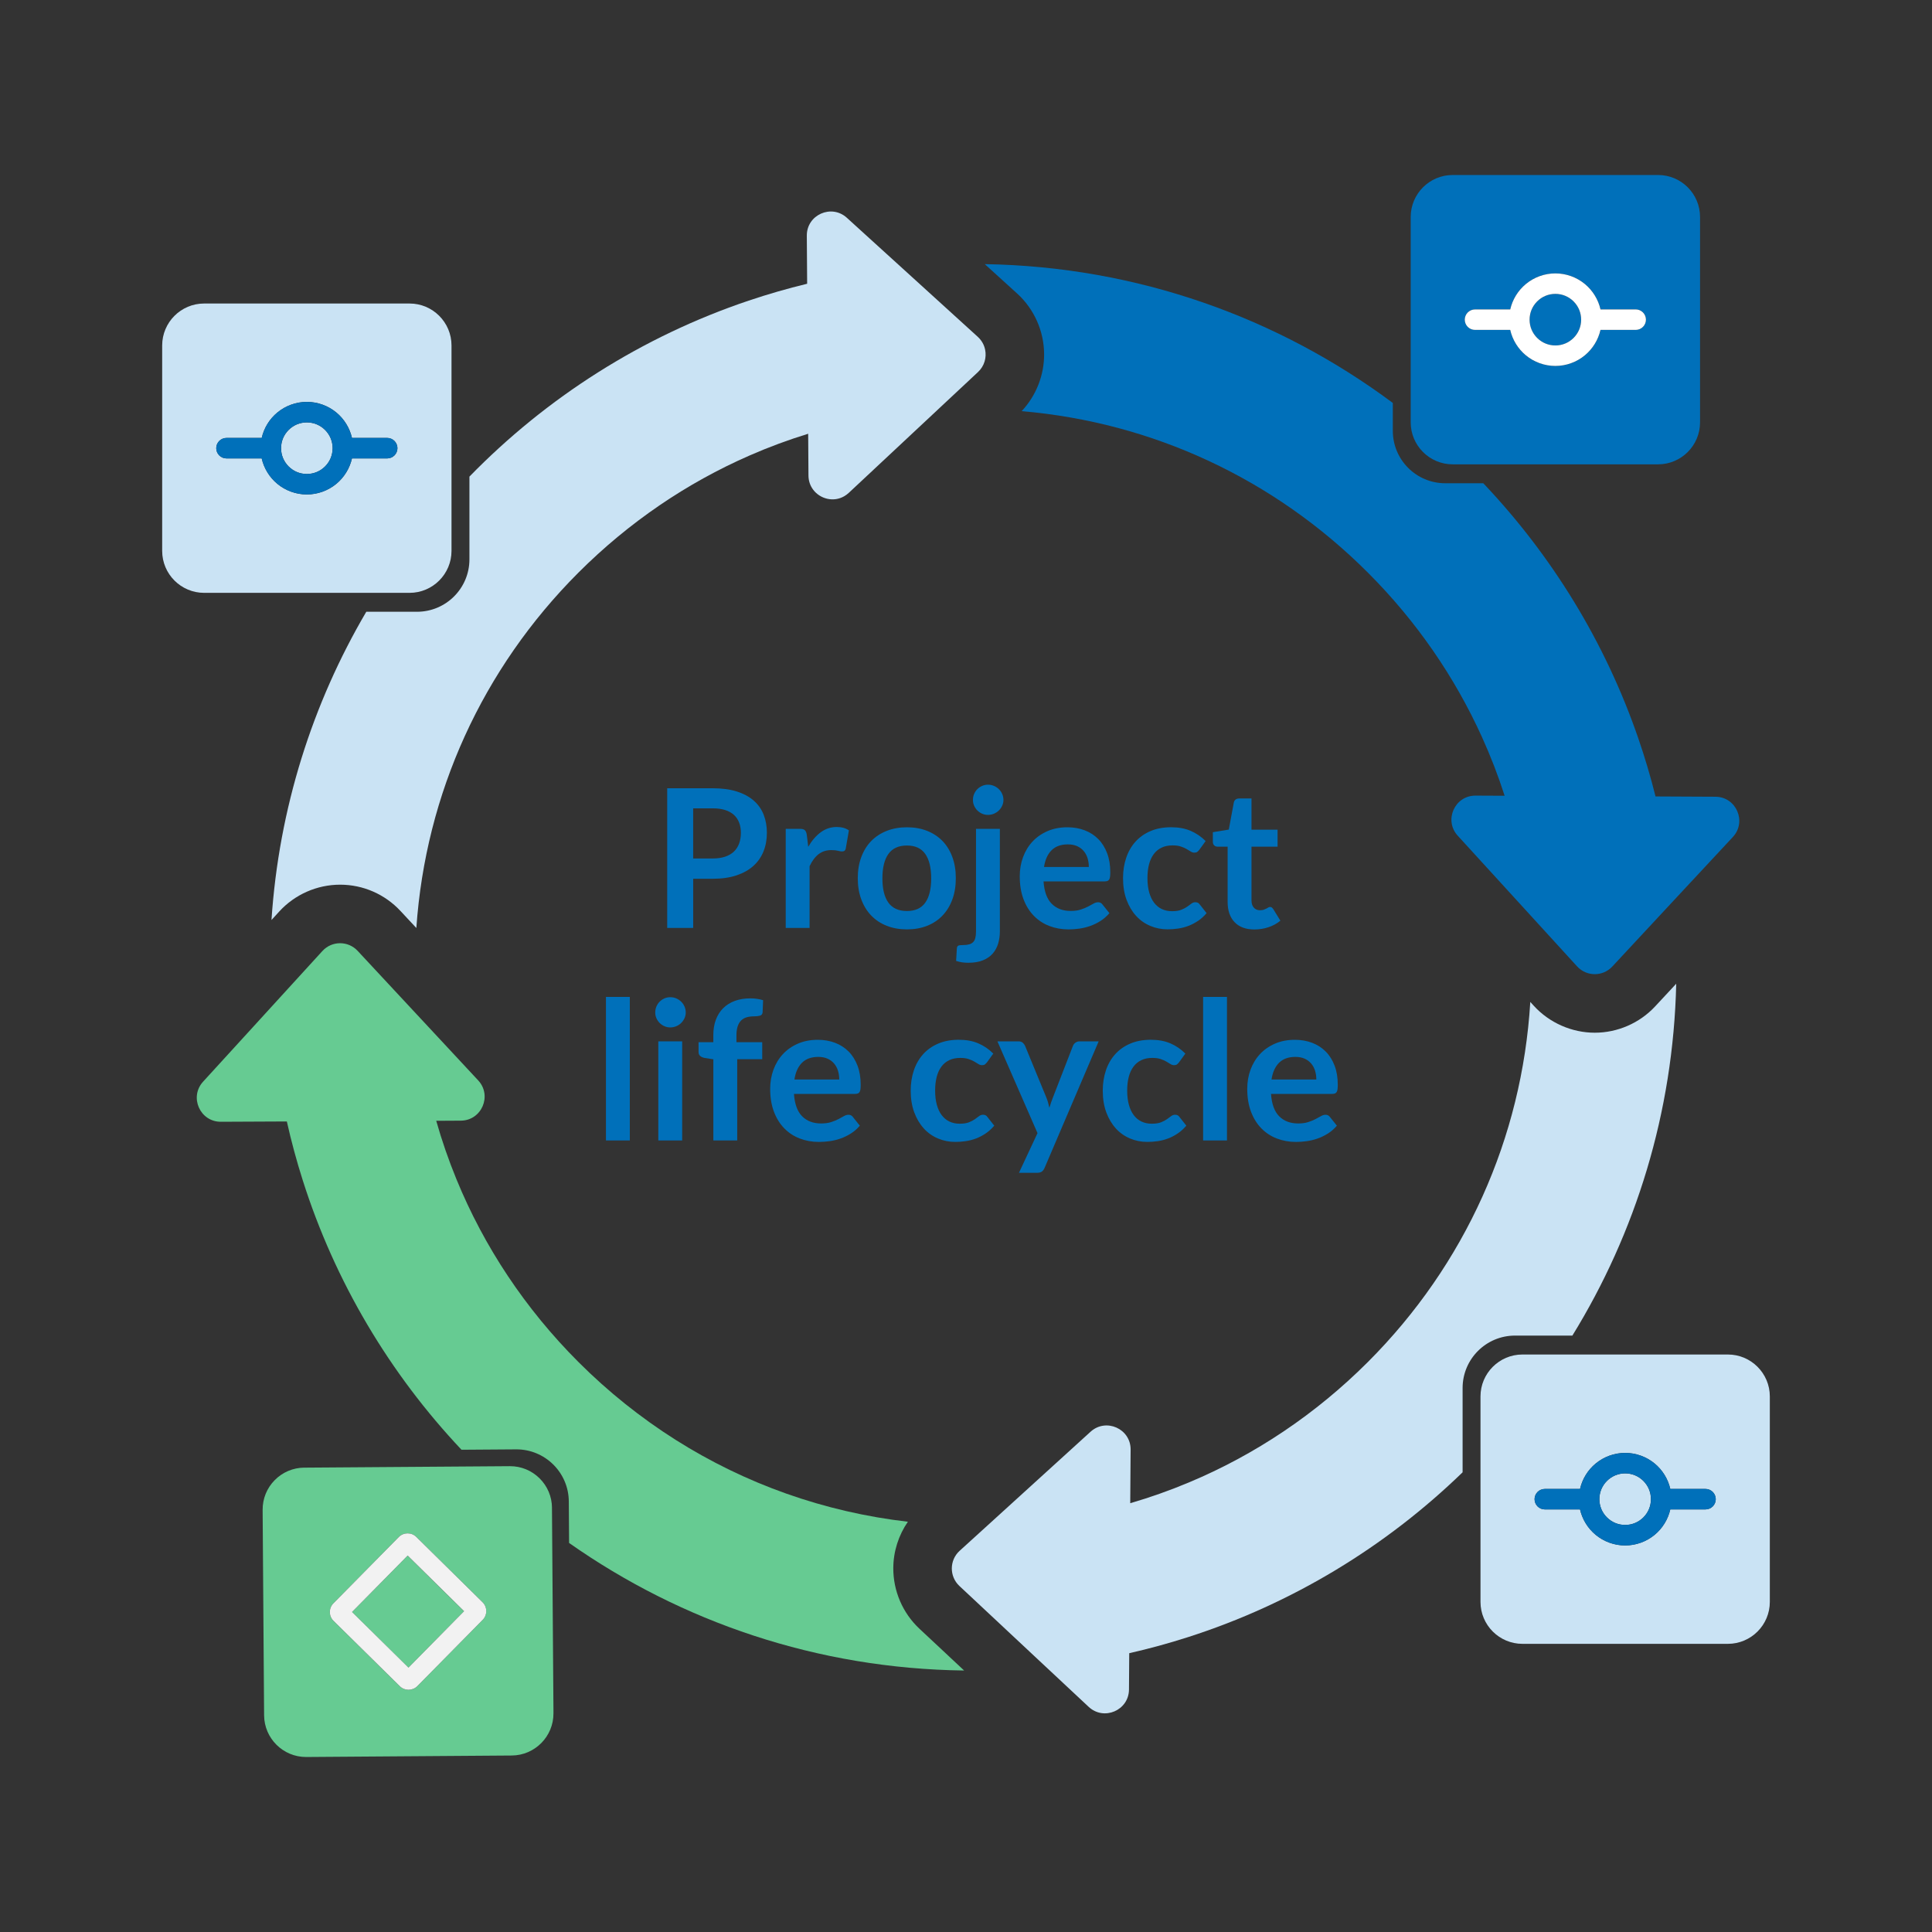 <?xml version="1.0" encoding="UTF-8"?><svg id="b" xmlns="http://www.w3.org/2000/svg" viewBox="0 0 1000 1000"><rect x="0" y="0" width="1000" height="1000" fill="#333333" stroke="none"/><path d="M562.93,444.22c-.43-1.42-1.1-2.66-2-3.72-.9-1.07-2.03-1.91-3.4-2.53-1.37-.62-2.97-.92-4.8-.92-3.6,0-6.42,1.02-8.45,3.05-2.03,2.03-3.33,4.92-3.9,8.65h23.2c0-1.6-.22-3.11-.65-4.53Z" style="fill:none;"/><path d="M469.43,471.55c4.27,0,7.42-1.43,9.47-4.3,2.05-2.87,3.08-7.07,3.08-12.6s-1.03-9.75-3.08-12.65c-2.05-2.9-5.21-4.35-9.47-4.35s-7.53,1.46-9.6,4.38c-2.07,2.92-3.1,7.12-3.1,12.62s1.03,9.69,3.1,12.58c2.07,2.88,5.27,4.33,9.6,4.33Z" style="fill:none;"/><path d="M379.88,421.8c-1.2-1.1-2.72-1.94-4.55-2.52-1.83-.58-3.98-.88-6.45-.88h-10.1v25.95h10.1c2.47,0,4.62-.31,6.45-.92,1.83-.62,3.35-1.5,4.55-2.65,1.2-1.15,2.1-2.55,2.7-4.2.6-1.65.9-3.49.9-5.53s-.3-3.68-.9-5.25c-.6-1.57-1.5-2.9-2.7-4Z" style="fill:none;"/><path d="M678.68,550.5c-.9-1.07-2.03-1.91-3.4-2.53-1.37-.62-2.97-.92-4.8-.92-3.6,0-6.42,1.02-8.45,3.05-2.03,2.03-3.33,4.92-3.9,8.65h23.2c0-1.6-.22-3.11-.65-4.53-.43-1.42-1.1-2.66-2-3.72Z" style="fill:none;"/><path d="M431.74,550.5c-.9-1.07-2.03-1.91-3.4-2.53-1.37-.62-2.97-.92-4.8-.92-3.6,0-6.42,1.02-8.45,3.05s-3.33,4.92-3.9,8.65h23.2c0-1.6-.22-3.11-.65-4.53-.43-1.42-1.1-2.66-2-3.72Z" style="fill:none;"/><path d="M475.9,843.03c-8.68-8.11-13.61-19.59-13.53-31.47.05-8.59,2.73-16.93,7.55-23.91-21.63-2.5-42.73-7.4-62.97-14.57-40-14.17-76.66-37.21-107.55-68.1-27.53-27.53-48.82-59.65-63.15-94.62-4.04-9.87-7.55-19.96-10.46-30.24l12.71-.07c10.79-.05,16.36-12.94,9.01-20.84l-26.15-28.1-5.57-5.98h0s-30.68-32.97-30.68-32.97c-4.94-5.3-13.34-5.26-18.23.08l-26.61,29.14-9.27,10.16-25.88,28.33c-7.28,7.98-1.59,20.8,9.21,20.76l34.14-.16c2.29,10.25,5.02,20.35,8.17,30.26,16.72,52.78,45.15,100.34,82.23,139.66l28.21-.2c14.99-.11,27.23,11.96,27.33,26.94l.15,21.5c57.99,40.78,128.41,65.07,204.47,66.03l-23.13-21.63Z" style="fill:#66cb92;"/><path d="M215.82,316.65h-26.23c-27.82,47.38-45.23,101.61-49.07,159.55l4-4.39c8.07-8.83,19.56-13.9,31.52-13.9s23.2,4.97,31.25,13.61l8.21,8.81c4.8-69.51,34.17-134.22,83.91-183.96,25.96-25.95,56-46.38,88.67-60.65,9.85-4.31,19.94-8.05,30.23-11.21l.03,3.93.12,17.71c.02,2.84.94,5.31,2.41,7.28,3.59,4.83,10.54,6.65,16.12,3.41.81-.47,1.6-1.05,2.34-1.74l28.03-26.2,17.73-16.58,12.16-11.37,8.98-8.39c3.31-3.09,4.52-7.53,3.66-11.62-.26-1.22-.7-2.42-1.33-3.53,0,0,0,0,0,0-.4-.7-.88-1.37-1.42-2-.03-.04-.06-.08-.09-.11-.29-.33-.61-.65-.94-.95l-39.37-35.8-.03-.03-18.93-17.2-9.44-8.59c-7.99-7.27-20.8-1.54-20.73,9.25l.15,21.57.02,3.32c-10.26,2.49-20.35,5.4-30.24,8.73-55.33,18.63-104.71,50.19-144.56,91.09v42.82c0,14.99-12.15,27.14-27.14,27.14Z" style="fill:#cae3f4;"/><path d="M784.18,691.3h29.68c32.76-53.19,52.23-115.44,53.75-182.12l-10.92,11.74c-8.05,8.64-19.43,13.61-31.25,13.61s-23.45-5.07-31.52-13.91l-1.84-2.02c-4.28,70.43-33.75,136.05-84.07,186.38-27.02,27-58.41,48-92.62,62.32-9.91,4.15-20.04,7.75-30.38,10.76l.2-27.74c.08-10.8-12.74-16.52-20.73-9.26l-28.39,25.82-24.88,22.63-14.49,13.17c-5.36,4.87-5.41,13.28-.13,18.22l38.87,36.36,5.89,5.51,22.14,20.69c7.89,7.38,20.79,1.83,20.87-8.96l.13-18.81c10.3-2.33,20.42-5.1,30.35-8.29,53.97-17.28,102.46-46.82,142.2-85.34v-43.62c0-14.99,12.15-27.14,27.14-27.14Z" style="fill:#cae3f4;"/><path d="M526.47,151.92c8.79,8.01,13.88,19.4,13.96,31.3.08,10.99-4.14,21.63-11.63,29.59,67.71,5.78,130.59,34.95,179.21,83.57,25.03,25.03,44.89,53.84,59.07,85.15,4.48,9.88,8.39,20.01,11.71,30.35l-15.06-.07c-10.8-.05-16.49,12.78-9.21,20.75l25.88,28.33,10.91,11.95,24.98,27.35c4.89,5.35,13.29,5.39,18.23.09l31.59-33.96,4.66-5.01,26.15-28.08c7.35-7.9,1.78-20.79-9.01-20.84l-31.01-.15c-2.57-10.29-5.58-20.42-9.01-30.34-17.13-49.67-44.73-94.47-80.14-131.77h-19.69c-14.99,0-27.14-12.15-27.14-27.14v-14.43c-59.14-44.05-132.1-70.57-211.2-71.85l16.74,15.21Z" style="fill:#0070ba;"/><path d="M396.94,431.05c0-3.37-.55-6.47-1.65-9.3-1.1-2.83-2.8-5.27-5.1-7.3-2.3-2.03-5.22-3.62-8.75-4.75-3.53-1.13-7.72-1.7-12.55-1.7h-23.55v72.3h13.45v-25.45h10.1c4.7,0,8.8-.58,12.3-1.75,3.5-1.17,6.42-2.8,8.75-4.9,2.33-2.1,4.08-4.61,5.25-7.53,1.17-2.92,1.75-6.12,1.75-9.62ZM382.58,436.57c-.6,1.65-1.5,3.05-2.7,4.2-1.2,1.15-2.72,2.03-4.55,2.65-1.83.62-3.98.92-6.45.92h-10.1v-25.95h10.1c2.47,0,4.62.29,6.45.88,1.83.58,3.35,1.42,4.55,2.52,1.2,1.1,2.1,2.43,2.7,4,.6,1.57.9,3.32.9,5.25,0,2.03-.3,3.88-.9,5.53Z" style="fill:#0070ba;"/><path d="M419.04,448.35c1.27-2.73,2.82-4.81,4.65-6.22,1.83-1.42,4.03-2.12,6.6-2.12,1.43,0,2.58.12,3.45.35.87.23,1.55.35,2.05.35.57,0,1.02-.12,1.35-.38s.55-.68.65-1.28l1.6-9.25c-1.67-1.17-3.77-1.75-6.3-1.75-3.07,0-5.83.92-8.3,2.75-2.47,1.83-4.62,4.33-6.45,7.5l-.75-6.2c-.17-1.13-.5-1.93-1-2.4s-1.38-.7-2.65-.7h-7.25v51.3h12.35v-31.95Z" style="fill:#0070ba;"/><path d="M450.96,473.9c2.22,2.3,4.89,4.07,8.03,5.3,3.13,1.23,6.62,1.85,10.45,1.85s7.31-.62,10.42-1.85c3.12-1.23,5.78-3,7.97-5.3,2.2-2.3,3.9-5.08,5.1-8.35,1.2-3.27,1.8-6.93,1.8-11s-.6-7.68-1.8-10.95c-1.2-3.27-2.9-6.03-5.1-8.3-2.2-2.27-4.86-4.02-7.97-5.25-3.12-1.23-6.59-1.85-10.42-1.85s-7.32.62-10.45,1.85c-3.13,1.23-5.81,2.98-8.03,5.25-2.22,2.27-3.93,5.03-5.15,8.3-1.22,3.27-1.83,6.92-1.83,10.95s.61,7.73,1.83,11c1.22,3.27,2.93,6.05,5.15,8.35ZM459.83,442.02c2.07-2.92,5.27-4.38,9.6-4.38s7.42,1.45,9.47,4.35c2.05,2.9,3.08,7.12,3.08,12.65s-1.03,9.73-3.08,12.6c-2.05,2.87-5.21,4.3-9.47,4.3s-7.53-1.44-9.6-4.33c-2.07-2.88-3.1-7.08-3.1-12.58s1.03-9.71,3.1-12.62Z" style="fill:#0070ba;"/><path d="M505.88,419.5c.7.7,1.53,1.26,2.48,1.67.95.42,1.96.62,3.02.62s2.13-.21,3.1-.62c.97-.42,1.81-.98,2.52-1.67.72-.7,1.29-1.52,1.73-2.45.43-.93.65-1.93.65-3s-.22-2.13-.65-3.1c-.43-.97-1.01-1.8-1.73-2.5-.72-.7-1.56-1.26-2.52-1.67-.97-.42-2-.62-3.1-.62s-2.07.21-3.02.62c-.95.42-1.78.98-2.48,1.67-.7.7-1.26,1.53-1.67,2.5-.42.97-.62,2-.62,3.1s.21,2.07.62,3c.42.93.98,1.75,1.67,2.45Z" style="fill:#0070ba;"/><path d="M517.53,482.05v-53.05h-12.35v53.05c0,1.33-.11,2.45-.33,3.35-.22.9-.58,1.62-1.1,2.18-.52.55-1.2.95-2.05,1.2-.85.25-1.89.38-3.12.38s-2.07.09-2.5.28c-.43.18-.7.61-.8,1.28l-.4,6.65c1.03.33,2.05.58,3.05.73,1,.15,2.08.22,3.25.22,3,0,5.54-.42,7.62-1.28,2.08-.85,3.77-2.02,5.05-3.5,1.28-1.48,2.22-3.21,2.8-5.17.58-1.97.88-4.07.88-6.3Z" style="fill:#0070ba;"/><path d="M574.23,472.65l-3.6-4.5c-.27-.37-.58-.65-.95-.85-.37-.2-.8-.3-1.3-.3-.77,0-1.56.23-2.38.7-.82.47-1.77.98-2.85,1.55-1.08.57-2.35,1.08-3.8,1.55s-3.17.7-5.17.7c-4.07,0-7.33-1.23-9.8-3.7-2.47-2.47-3.88-6.33-4.25-11.6h31.7c.57,0,1.03-.08,1.4-.23.37-.15.66-.4.88-.75.22-.35.37-.83.45-1.45.08-.62.12-1.39.12-2.32,0-3.7-.55-6.99-1.65-9.88-1.1-2.88-2.63-5.32-4.6-7.3-1.97-1.98-4.31-3.49-7.03-4.52s-5.69-1.55-8.92-1.55c-3.83,0-7.27.67-10.33,2-3.05,1.33-5.63,3.14-7.75,5.42s-3.74,4.97-4.88,8.05c-1.13,3.08-1.7,6.38-1.7,9.88,0,4.5.65,8.46,1.95,11.88,1.3,3.42,3.08,6.28,5.35,8.6,2.27,2.32,4.93,4.07,8,5.25,3.07,1.18,6.38,1.78,9.95,1.78,1.8,0,3.66-.13,5.57-.4s3.8-.72,5.65-1.38c1.85-.65,3.62-1.52,5.33-2.6,1.7-1.08,3.23-2.42,4.6-4.03ZM544.28,440.1c2.03-2.03,4.85-3.05,8.45-3.05,1.83,0,3.43.31,4.8.92,1.37.62,2.5,1.46,3.4,2.53.9,1.07,1.57,2.31,2,3.72.43,1.42.65,2.92.65,4.53h-23.2c.57-3.73,1.87-6.62,3.9-8.65Z" style="fill:#0070ba;"/><path d="M620.08,476.67c1.6-1.08,3.08-2.42,4.45-4.03l-3.55-4.5c-.5-.77-1.25-1.15-2.25-1.15-.77,0-1.46.24-2.07.72-.62.48-1.34,1.02-2.18,1.6s-1.86,1.12-3.07,1.6c-1.22.48-2.81.72-4.78.72s-3.73-.38-5.3-1.12c-1.57-.75-2.9-1.85-4-3.3-1.1-1.45-1.94-3.24-2.53-5.38-.58-2.13-.88-4.57-.88-7.3s.27-4.99.8-7.08c.53-2.08,1.34-3.86,2.43-5.33,1.08-1.47,2.44-2.59,4.07-3.38,1.63-.78,3.53-1.17,5.7-1.17,1.7,0,3.12.19,4.28.58,1.15.38,2.14.82,2.97,1.3.83.48,1.55.92,2.15,1.3.6.38,1.22.58,1.85.58.67,0,1.17-.13,1.53-.4.35-.27.71-.63,1.08-1.1l3.25-4.5c-2.3-2.3-4.89-4.07-7.78-5.3-2.88-1.23-6.24-1.85-10.08-1.85-4.03,0-7.6.67-10.7,2-3.1,1.33-5.7,3.17-7.8,5.52-2.1,2.35-3.69,5.13-4.77,8.35-1.08,3.22-1.62,6.71-1.62,10.47,0,4.2.61,7.94,1.82,11.22,1.22,3.28,2.87,6.06,4.95,8.33,2.08,2.27,4.53,3.99,7.33,5.17,2.8,1.18,5.78,1.78,8.95,1.78,1.8,0,3.62-.13,5.45-.4,1.83-.27,3.61-.72,5.32-1.38,1.72-.65,3.38-1.52,4.98-2.6Z" style="fill:#0070ba;"/><path d="M639.03,477.32c2.4,2.52,5.82,3.77,10.25,3.77,2.5,0,4.92-.38,7.25-1.15,2.33-.77,4.4-1.9,6.2-3.4l-3.7-6c-.27-.37-.52-.64-.75-.83-.23-.18-.53-.27-.9-.27-.3,0-.6.09-.9.27-.3.18-.64.38-1.03.58-.38.2-.83.39-1.35.58-.52.18-1.16.27-1.93.27-1.33,0-2.4-.45-3.2-1.35-.8-.9-1.2-2.15-1.2-3.75v-27.8h13.5v-8.8h-13.5v-16.15h-6.4c-.73,0-1.34.18-1.83.55-.48.37-.79.88-.92,1.55l-2.6,14-8.25,1.35v4.9c0,.87.24,1.52.72,1.95.48.43,1.06.65,1.73.65h5.2v28.65c0,4.43,1.2,7.91,3.6,10.43Z" style="fill:#0070ba;"/><rect x="313.64" y="516" width="12.35" height="74.3" style="fill:#0070ba;"/><path d="M354.94,524.05c0-1.1-.22-2.13-.65-3.1-.43-.97-1.01-1.8-1.73-2.5-.72-.7-1.56-1.26-2.52-1.68-.97-.42-2-.62-3.1-.62s-2.08.21-3.02.62c-.95.42-1.78.98-2.48,1.68-.7.7-1.26,1.53-1.67,2.5-.42.97-.62,2-.62,3.1s.21,2.07.62,3c.42.93.97,1.75,1.67,2.45s1.53,1.26,2.48,1.67c.95.42,1.96.62,3.02.62s2.13-.21,3.1-.62c.97-.42,1.81-.97,2.52-1.67s1.29-1.52,1.73-2.45c.43-.93.65-1.93.65-3Z" style="fill:#0070ba;"/><rect x="340.74" y="539" width="12.35" height="51.3" style="fill:#0070ba;"/><path d="M381.81,531.27c.42-1.28,1.02-2.32,1.83-3.1.8-.78,1.77-1.33,2.92-1.65,1.15-.32,2.46-.47,3.92-.47,1.1,0,2.07-.12,2.9-.35.83-.23,1.28-.83,1.35-1.8l.25-6.2c-2.03-.63-4.23-.95-6.6-.95-2.97,0-5.63.43-8,1.3-2.37.87-4.38,2.12-6.03,3.75-1.65,1.63-2.92,3.62-3.8,5.95-.88,2.33-1.33,4.97-1.33,7.9v3.8h-7.65v5.05c0,.9.29,1.6.88,2.1s1.36.83,2.33,1l4.45.7v42h12.35v-42.05h12.95v-8.8h-13.35v-3.4c0-1.9.21-3.49.62-4.78Z" style="fill:#0070ba;"/><path d="M444.04,565.97c.37-.15.66-.4.88-.75.22-.35.37-.83.45-1.45.08-.62.12-1.39.12-2.32,0-3.7-.55-6.99-1.65-9.88-1.1-2.88-2.63-5.32-4.6-7.3-1.97-1.98-4.31-3.49-7.02-4.52-2.72-1.03-5.69-1.55-8.93-1.55-3.83,0-7.27.67-10.32,2-3.05,1.33-5.63,3.14-7.75,5.42-2.12,2.28-3.74,4.97-4.88,8.05-1.13,3.08-1.7,6.38-1.7,9.88,0,4.5.65,8.46,1.95,11.88,1.3,3.42,3.08,6.28,5.35,8.6,2.27,2.32,4.93,4.07,8,5.25,3.07,1.18,6.38,1.78,9.95,1.78,1.8,0,3.66-.13,5.58-.4,1.92-.27,3.8-.72,5.65-1.38,1.85-.65,3.62-1.52,5.33-2.6,1.7-1.08,3.23-2.42,4.6-4.03l-3.6-4.5c-.27-.37-.58-.65-.95-.85-.37-.2-.8-.3-1.3-.3-.77,0-1.56.23-2.38.7-.82.47-1.77.98-2.85,1.55-1.08.57-2.35,1.08-3.8,1.55-1.45.47-3.17.7-5.17.7-4.07,0-7.33-1.23-9.8-3.7s-3.88-6.33-4.25-11.6h31.7c.57,0,1.03-.08,1.4-.23ZM411.19,558.75c.57-3.73,1.87-6.62,3.9-8.65s4.85-3.05,8.45-3.05c1.83,0,3.43.31,4.8.92,1.37.62,2.5,1.46,3.4,2.53.9,1.07,1.57,2.31,2,3.72.43,1.42.65,2.92.65,4.53h-23.2Z" style="fill:#0070ba;"/><path d="M478.16,584.1c2.08,2.27,4.53,3.99,7.33,5.17,2.8,1.18,5.78,1.78,8.95,1.78,1.8,0,3.62-.13,5.45-.4,1.83-.27,3.61-.72,5.32-1.38,1.72-.65,3.38-1.52,4.97-2.6,1.6-1.08,3.08-2.42,4.45-4.03l-3.55-4.5c-.5-.77-1.25-1.15-2.25-1.15-.77,0-1.46.24-2.07.72-.62.48-1.34,1.02-2.18,1.6-.83.58-1.86,1.12-3.07,1.6-1.22.48-2.81.72-4.78.72s-3.73-.38-5.3-1.12c-1.57-.75-2.9-1.85-4-3.3s-1.94-3.24-2.53-5.38c-.58-2.13-.88-4.57-.88-7.3s.27-4.99.8-7.08c.53-2.08,1.34-3.86,2.42-5.33,1.08-1.47,2.44-2.59,4.08-3.38,1.63-.78,3.53-1.17,5.7-1.17,1.7,0,3.12.19,4.28.58,1.15.38,2.14.82,2.97,1.3.83.48,1.55.92,2.15,1.3.6.38,1.22.58,1.85.58.67,0,1.18-.13,1.53-.4s.71-.63,1.08-1.1l3.25-4.5c-2.3-2.3-4.89-4.07-7.78-5.3-2.88-1.23-6.24-1.85-10.08-1.85-4.03,0-7.6.67-10.7,2-3.1,1.33-5.7,3.17-7.8,5.52-2.1,2.35-3.69,5.13-4.77,8.35-1.08,3.22-1.62,6.71-1.62,10.47,0,4.2.61,7.94,1.83,11.22,1.22,3.28,2.87,6.06,4.95,8.33Z" style="fill:#0070ba;"/><path d="M536.63,607.05c1.2,0,2.09-.22,2.67-.67.58-.45,1.06-1.11,1.42-1.98l27.95-65.4h-9.9c-.77,0-1.46.22-2.07.65-.62.43-1.06.98-1.33,1.65l-10.3,26.55c-.37.93-.71,1.85-1.03,2.75-.32.9-.61,1.83-.88,2.8-.2-.93-.43-1.87-.7-2.8-.27-.93-.58-1.83-.95-2.7l-10.95-26.6c-.27-.6-.67-1.13-1.2-1.6-.53-.47-1.3-.7-2.3-.7h-10.8l20.75,47.5-9.6,20.55h9.2Z" style="fill:#0070ba;"/><path d="M577.56,584.1c2.08,2.27,4.53,3.99,7.33,5.17,2.8,1.18,5.78,1.78,8.95,1.78,1.8,0,3.62-.13,5.45-.4,1.83-.27,3.61-.72,5.32-1.38,1.72-.65,3.38-1.52,4.98-2.6,1.6-1.08,3.08-2.42,4.45-4.03l-3.55-4.5c-.5-.77-1.25-1.15-2.25-1.15-.77,0-1.46.24-2.07.72-.62.48-1.34,1.02-2.18,1.6s-1.86,1.12-3.07,1.6c-1.22.48-2.81.72-4.78.72s-3.73-.38-5.3-1.12c-1.57-.75-2.9-1.85-4-3.3-1.1-1.45-1.94-3.24-2.53-5.38-.58-2.13-.88-4.57-.88-7.3s.27-4.99.8-7.08c.53-2.08,1.34-3.86,2.43-5.33,1.08-1.47,2.44-2.59,4.07-3.38,1.63-.78,3.53-1.17,5.7-1.17,1.7,0,3.12.19,4.28.58,1.15.38,2.14.82,2.97,1.3.83.48,1.55.92,2.15,1.3.6.38,1.22.58,1.85.58.67,0,1.17-.13,1.53-.4.35-.27.71-.63,1.08-1.1l3.25-4.5c-2.3-2.3-4.89-4.07-7.78-5.3-2.88-1.23-6.24-1.85-10.08-1.85-4.03,0-7.6.67-10.7,2-3.1,1.33-5.7,3.17-7.8,5.52-2.1,2.35-3.69,5.13-4.77,8.35-1.08,3.22-1.62,6.71-1.62,10.47,0,4.2.61,7.94,1.82,11.22,1.22,3.28,2.87,6.06,4.95,8.33Z" style="fill:#0070ba;"/><rect x="622.73" y="516" width="12.35" height="74.3" style="fill:#0070ba;"/><path d="M690.98,565.97c.37-.15.66-.4.88-.75.22-.35.37-.83.45-1.45.08-.62.12-1.39.12-2.32,0-3.7-.55-6.99-1.65-9.88-1.1-2.88-2.63-5.32-4.6-7.3-1.97-1.98-4.31-3.49-7.03-4.52s-5.69-1.55-8.92-1.55c-3.83,0-7.27.67-10.33,2-3.05,1.33-5.63,3.14-7.75,5.42s-3.74,4.97-4.88,8.05c-1.13,3.08-1.7,6.38-1.7,9.88,0,4.5.65,8.46,1.95,11.88,1.3,3.42,3.08,6.28,5.35,8.6,2.27,2.32,4.93,4.07,8,5.25,3.07,1.18,6.38,1.78,9.95,1.78,1.8,0,3.66-.13,5.57-.4s3.8-.72,5.65-1.38c1.85-.65,3.62-1.52,5.33-2.6,1.7-1.08,3.23-2.42,4.6-4.03l-3.6-4.5c-.27-.37-.58-.65-.95-.85-.37-.2-.8-.3-1.3-.3-.77,0-1.56.23-2.38.7-.82.47-1.77.98-2.85,1.55-1.08.57-2.35,1.08-3.8,1.55s-3.17.7-5.17.7c-4.07,0-7.33-1.23-9.8-3.7-2.47-2.47-3.88-6.33-4.25-11.6h31.7c.57,0,1.03-.08,1.4-.23ZM658.13,558.75c.57-3.73,1.87-6.62,3.9-8.65,2.03-2.03,4.85-3.05,8.45-3.05,1.83,0,3.43.31,4.8.92,1.37.62,2.5,1.46,3.4,2.53.9,1.07,1.57,2.31,2,3.72.43,1.42.65,2.92.65,4.53h-23.2Z" style="fill:#0070ba;"/><path d="M805.06,152.12c-3.57,0-6.92,1.39-9.44,3.91-2.52,2.52-3.91,5.87-3.91,9.44s1.39,6.92,3.91,9.44c2.52,2.52,5.87,3.91,9.44,3.91s6.92-1.39,9.43-3.91c2.52-2.52,3.91-5.87,3.91-9.44s-1.39-6.92-3.91-9.44c-2.52-2.52-5.87-3.91-9.43-3.91Z" style="fill:#0070ba;"/><path d="M730.18,218.63c0,11.97,9.74,21.71,21.71,21.71h106.34c11.97,0,21.71-9.74,21.71-21.71v-106.34c0-11.97-9.74-21.71-21.71-21.71h-106.34c-11.97,0-21.71,9.74-21.71,21.71v106.34ZM851.96,165.46c0,1.4-.57,2.77-1.56,3.75-.98.98-2.34,1.55-3.74,1.55h-18.23c-1.17,5.14-4.02,9.78-8.09,13.15-4.29,3.54-9.71,5.5-15.27,5.5s-10.98-1.95-15.27-5.5c-4.07-3.37-6.92-8.02-8.09-13.15h-18.23c-1.4,0-2.77-.57-3.75-1.56-.98-.98-1.55-2.34-1.55-3.74s.57-2.77,1.56-3.75c.98-.98,2.34-1.55,3.75-1.55h18.23c1.17-5.14,4.02-9.78,8.09-13.15,4.28-3.54,9.71-5.5,15.27-5.5s10.98,1.95,15.27,5.5c4.07,3.37,6.92,8.02,8.09,13.15h18.23c1.4,0,2.77.57,3.75,1.56.98.98,1.55,2.34,1.55,3.75Z" style="fill:#0070ba;"/><path d="M828.42,160.16c-1.17-5.14-4.02-9.78-8.09-13.15-4.29-3.54-9.71-5.5-15.27-5.5s-10.98,1.95-15.27,5.5c-4.07,3.37-6.92,8.02-8.09,13.15h-18.23c-1.4,0-2.77.57-3.75,1.55-.99.98-1.56,2.35-1.56,3.75s.57,2.77,1.55,3.74c.98.99,2.35,1.56,3.75,1.56h18.23c1.17,5.14,4.02,9.78,8.09,13.15,4.28,3.54,9.71,5.5,15.27,5.5s10.98-1.95,15.27-5.5c4.07-3.37,6.92-8.02,8.09-13.15h18.23c1.4,0,2.77-.57,3.74-1.55.99-.98,1.56-2.35,1.56-3.75s-.57-2.77-1.55-3.75c-.98-.99-2.35-1.56-3.75-1.56h-18.23ZM818.4,165.46c0,3.57-1.39,6.92-3.91,9.44-2.52,2.52-5.87,3.91-9.43,3.91s-6.92-1.39-9.44-3.91c-2.52-2.52-3.91-5.87-3.91-9.44s1.39-6.92,3.91-9.44c2.52-2.52,5.87-3.91,9.44-3.91s6.92,1.39,9.43,3.91c2.52,2.52,3.91,5.87,3.91,9.44Z" style="fill:#fff;"/><path d="M158.82,218.64c-3.56,0-6.92,1.39-9.43,3.91-2.52,2.52-3.91,5.87-3.91,9.44s1.39,6.92,3.91,9.44c2.52,2.52,5.87,3.91,9.43,3.91s6.92-1.39,9.44-3.91c2.52-2.52,3.91-5.87,3.91-9.44s-1.39-6.92-3.91-9.44c-2.52-2.52-5.87-3.91-9.44-3.91Z" style="fill:#cae3f4;"/><path d="M106.7,306.86h105.29c11.97,0,21.71-9.74,21.71-21.71v-106.34c0-11.97-9.74-21.71-21.71-21.71h-106.34c-11.97,0-21.71,9.74-21.71,21.71v106.34c0,11.97,9.74,21.71,21.71,21.71h1.05ZM200.41,237.28h-18.23c-1.17,5.14-4.02,9.78-8.09,13.15-4.29,3.54-9.71,5.5-15.27,5.5s-10.98-1.95-15.27-5.5c-4.07-3.37-6.92-8.02-8.09-13.15h-18.23c-1.4,0-2.77-.57-3.75-1.56-.99-.98-1.55-2.35-1.55-3.75s.57-2.77,1.56-3.75c.98-.98,2.35-1.55,3.75-1.55h18.23c1.17-5.14,4.02-9.78,8.09-13.15,4.29-3.54,9.71-5.5,15.27-5.5s10.98,1.95,15.27,5.5c4.07,3.37,6.92,8.02,8.09,13.15h18.23c1.4,0,2.77.57,3.75,1.56.98.98,1.55,2.34,1.55,3.75s-.57,2.77-1.56,3.75c-.98.98-2.34,1.55-3.75,1.55Z" style="fill:#cae3f4;"/><path d="M204.16,228.23c-.98-.99-2.35-1.56-3.75-1.56h-18.23c-1.17-5.14-4.02-9.78-8.09-13.15-4.29-3.54-9.71-5.5-15.27-5.5s-10.98,1.95-15.27,5.5c-4.07,3.37-6.92,8.02-8.09,13.15h-18.23c-1.4,0-2.77.57-3.75,1.55-.99.98-1.56,2.35-1.56,3.75s.57,2.77,1.55,3.75c.98.99,2.35,1.56,3.75,1.56h18.23c1.17,5.14,4.02,9.78,8.09,13.15,4.29,3.54,9.71,5.5,15.27,5.5s10.98-1.95,15.27-5.5c4.07-3.37,6.92-8.02,8.09-13.15h18.23c1.4,0,2.77-.57,3.75-1.55.99-.98,1.56-2.35,1.56-3.75s-.57-2.77-1.55-3.75ZM172.16,231.98c0,3.57-1.39,6.92-3.91,9.44-2.52,2.52-5.87,3.91-9.44,3.91s-6.92-1.39-9.43-3.91c-2.52-2.52-3.91-5.87-3.91-9.44s1.39-6.92,3.91-9.44c2.52-2.52,5.87-3.91,9.43-3.91s6.92,1.39,9.44,3.91c2.52,2.52,3.91,5.87,3.91,9.44Z" style="fill:#0070ba;"/><path d="M841.18,789.31c3.56,0,6.92-1.39,9.43-3.91,2.52-2.52,3.91-5.87,3.91-9.43s-1.39-6.92-3.91-9.44c-2.52-2.52-5.87-3.91-9.43-3.91s-6.92,1.39-9.44,3.91c-2.52,2.52-3.91,5.87-3.91,9.44s1.39,6.92,3.91,9.43c2.52,2.52,5.87,3.91,9.44,3.91Z" style="fill:#cae3f4;"/><path d="M894.35,701.09h-106.34c-11.97,0-21.71,9.74-21.71,21.71v106.34c0,11.97,9.74,21.71,21.71,21.71h106.34c11.97,0,21.71-9.74,21.71-21.71v-106.34c0-11.97-9.74-21.71-21.71-21.71ZM799.59,770.67h18.23c1.17-5.14,4.02-9.78,8.09-13.15,4.29-3.54,9.71-5.5,15.27-5.5s10.98,1.95,15.27,5.5c4.07,3.37,6.92,8.02,8.09,13.15h18.23c1.4,0,2.77.57,3.75,1.56.98.98,1.55,2.34,1.55,3.74s-.57,2.77-1.56,3.75c-.98.98-2.34,1.55-3.75,1.55h-18.23c-1.17,5.14-4.02,9.78-8.09,13.15-4.29,3.54-9.71,5.5-15.27,5.5s-10.98-1.95-15.27-5.5c-4.07-3.37-6.92-8.02-8.09-13.15h-18.23c-1.4,0-2.77-.57-3.75-1.56-.98-.98-1.55-2.34-1.55-3.74s.57-2.77,1.56-3.75c.98-.98,2.34-1.55,3.74-1.55Z" style="fill:#cae3f4;"/><path d="M795.84,779.72c.98.99,2.35,1.56,3.75,1.56h18.23c1.17,5.14,4.02,9.78,8.09,13.15,4.29,3.54,9.71,5.5,15.27,5.5s10.98-1.95,15.27-5.5c4.07-3.37,6.92-8.02,8.09-13.15h18.23c1.4,0,2.77-.57,3.75-1.55.99-.98,1.56-2.35,1.56-3.75s-.57-2.77-1.55-3.74c-.98-.99-2.35-1.56-3.75-1.56h-18.23c-1.17-5.14-4.02-9.78-8.09-13.15-4.29-3.54-9.71-5.5-15.27-5.5s-10.98,1.95-15.27,5.5c-4.07,3.37-6.92,8.02-8.09,13.15h-18.23c-1.4,0-2.77.57-3.74,1.55-.99.98-1.56,2.35-1.56,3.75s.57,2.77,1.55,3.74ZM827.84,775.97c0-3.57,1.39-6.92,3.91-9.44,2.52-2.52,5.87-3.91,9.44-3.91s6.92,1.39,9.43,3.91c2.52,2.52,3.91,5.87,3.91,9.44s-1.39,6.92-3.91,9.43c-2.52,2.52-5.87,3.91-9.43,3.91s-6.92-1.39-9.44-3.91c-2.52-2.52-3.91-5.87-3.91-9.43Z" style="fill:#0070ba;"/><rect x="190.7" y="813.66" width="41.01" height="41.01" transform="translate(-531.13 398.99) rotate(-45.41)" style="fill:#66cb92;"/><path d="M285.71,780.45c-.04-5.8-2.34-11.24-6.47-15.31-4.09-4.03-9.5-6.25-15.24-6.25h-.16l-104.85.75h-1.49c-5.8.05-11.24,2.35-15.31,6.48-4.07,4.13-6.29,9.6-6.25,15.4l.76,106.34c.09,11.92,9.81,21.56,21.71,21.56h.16l106.34-.77c11.97-.09,21.64-9.9,21.56-21.87v-1.42s-.77-104.92-.77-104.92ZM249.89,838.37l-33.91,34.4c-1.25,1.26-2.9,1.88-4.54,1.88s-3.21-.6-4.44-1.8l-34.4-33.91c-2.49-2.48-2.51-6.5-.08-8.99h.01s33.89-34.4,33.89-34.4c2.48-2.49,6.5-2.51,8.99-.08l34.4,33.9c2.48,2.47,2.51,6.5.08,8.99Z" style="fill:#66cb92;"/><path d="M206.43,795.55l-33.89,34.38h-.01c-2.43,2.5-2.41,6.53.08,9l34.4,33.91c1.23,1.2,2.84,1.8,4.44,1.8s3.29-.63,4.54-1.88l33.91-34.4c2.43-2.49,2.4-6.51-.08-8.99l-34.4-33.9c-2.49-2.43-6.51-2.41-8.99.08ZM211.42,863.16l-29.21-28.79,28.79-29.21,29.21,28.79-28.79,29.21Z" style="fill:#f2f2f2;"/></svg>